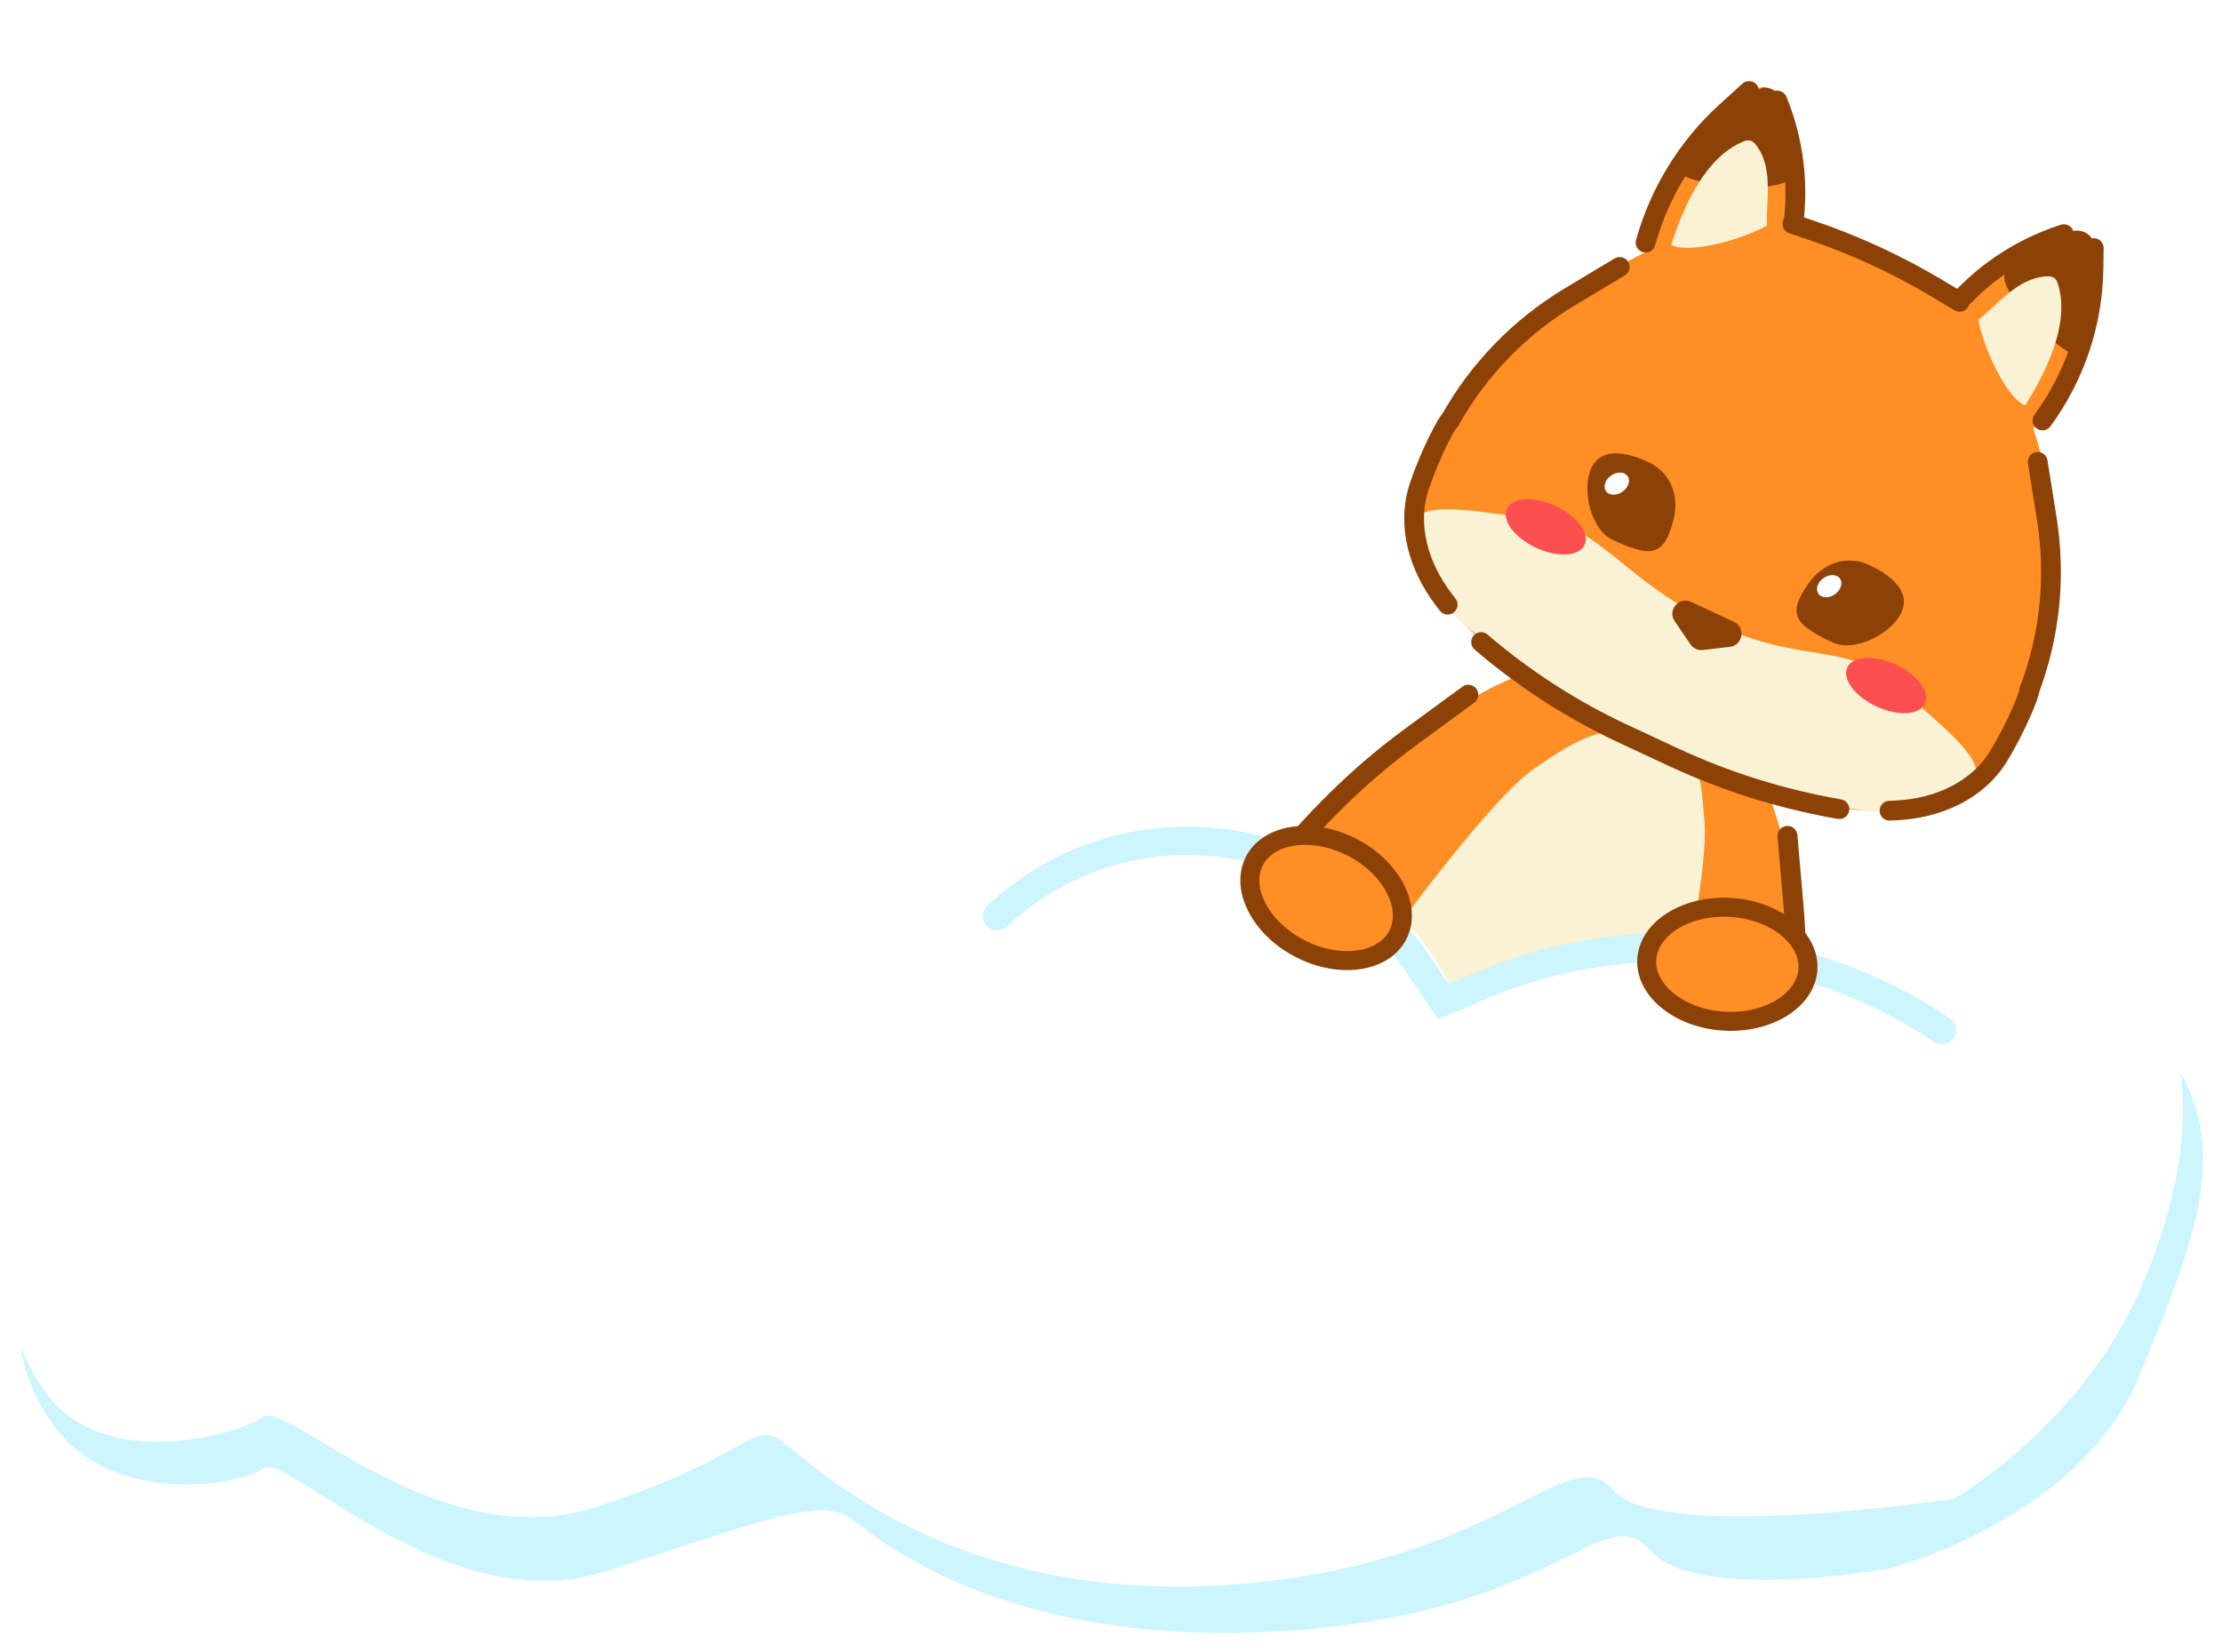 <svg width="234" height="174" viewBox="0 0 234 174" fill="none" xmlns="http://www.w3.org/2000/svg">
<g filter="url(#filter0_d_110_463)">
<path d="M100.021 64.87C122.333 53.971 147.866 63.507 157.182 72.593C166.497 81.679 164.551 98.615 168.923 94.733C173.296 90.852 184.935 90.157 197.061 93.163C211.611 96.771 224.719 101.795 229.571 110.427C234.423 119.058 231.512 127.69 225.204 142.681C218.896 157.673 199.007 162.775 199.007 162.775C199.007 162.775 178.62 166.49 173.77 160.853C168.92 155.216 164.059 167.478 135.443 169.357C106.826 171.236 93.221 160.304 89.826 157.673C86.431 155.042 80.115 157.863 63.624 163.124C47.133 168.386 30.143 150.404 27.717 152.221C25.291 154.039 12.678 156.104 6.373 148.587C0.067 141.071 1.038 131.225 6.373 124.836C10.986 119.311 27.545 120.235 31.939 120.586C30.79 119.459 28.881 117.426 25.782 113.933C15.111 101.907 37.429 86.816 41.309 85.313C45.189 83.81 52.472 81.679 58.292 81.679C64.112 81.679 81.097 85.313 81.097 85.313C81.097 85.313 77.71 75.769 100.021 64.87Z" fill="white"/>
<path d="M229.674 111.043C234.379 119.612 231.465 128.226 225.203 143.109C218.91 158.066 199.098 163.178 199.007 163.201C199.007 163.201 178.619 166.917 173.769 161.279C168.919 155.643 164.058 167.905 135.443 169.784C106.827 171.663 93.221 160.731 89.825 158.1C86.43 155.469 80.114 158.289 63.623 163.551C47.133 168.813 30.142 150.831 27.716 152.649C25.289 154.466 12.677 156.53 6.372 149.014C4.011 146.199 2.671 143.058 2.198 139.895C3.079 142.029 4.152 143.924 5.397 145.407C11.702 152.924 25.291 149.041 27.717 147.224C30.144 145.407 46.163 162.026 62.654 156.765C79.144 151.503 79.153 147.32 82.548 149.95C85.944 152.582 100.514 166.821 129.129 164.942C157.746 163.062 165.038 149.31 169.888 154.947C174.738 160.585 205.795 155.856 205.795 155.856C205.857 155.82 219.395 148.098 225.689 133.141C229.357 124.423 230.398 117.232 229.674 111.043Z" fill="#CDF5FD"/>
<path d="M184.635 122.779C175.56 142.777 162.813 139.076 147.366 132.066C131.919 125.056 120.74 117.9 129.815 97.902C133.983 88.719 146.518 76.747 154.411 71.947C162.303 67.147 166.782 67.082 175.136 70.873C183.489 74.663 185.53 78.001 187.974 87.178C190.709 97.448 188.802 113.596 184.635 122.779Z" fill="#FF8E24"/>
<path d="M171.38 123.191C165.33 136.523 157.713 134.455 148.553 130.298C139.392 126.141 132.821 121.77 138.871 108.438C141.649 102.316 156.587 82.358 161.5 79C166.413 75.642 169.435 73.752 174.389 76C179.342 78.248 179 79 179.5 84.5C180.114 91.254 174.158 117.069 171.38 123.191Z" fill="#F9F2D4"/>
<path d="M154.628 71.175L148.608 75.586C145.715 77.706 142.99 80.045 140.456 82.582L139.994 83.044C137.21 85.832 134.665 88.85 132.388 92.067L130.456 94.797L128.489 98.736C127.005 101.71 126.233 104.988 126.235 108.312V108.312C126.236 110.567 126.594 112.808 127.295 114.951L128.007 117.132" stroke="#8C4107" stroke-width="2.1" stroke-linecap="round"/>
<path d="M188.238 86.043L188.882 93.478C189.191 97.051 189.225 100.642 188.984 104.22L188.957 104.63C188.681 108.722 188.047 112.782 187.06 116.763L186.231 120.108L184.702 123.854C183.444 126.935 181.484 129.68 178.979 131.869V131.869C177.284 133.35 175.365 134.554 173.295 135.437L171.179 136.339" stroke="#8C4107" stroke-width="2.1" stroke-linecap="round"/>
<path d="M213.355 72.282C205.593 88.929 191.473 84.096 174.108 75.998C156.742 67.9 143.964 60.191 151.726 43.544C155.291 35.9 167.597 26.798 175.621 23.496C183.646 20.195 188.469 20.68 197.861 25.06C207.252 29.439 209.789 32.649 213.353 41.091C217.342 50.538 216.92 64.638 213.355 72.282Z" fill="#FF8E24"/>
<path d="M207.942 80.608C205.354 86.157 191.473 84.096 174.108 75.998C156.742 67.9 146.241 58.592 148.828 53.043C150.016 50.495 155.809 52.077 162.035 52.632C168.261 53.188 171.21 59.335 180.601 63.714C189.993 68.093 194.472 65.498 199.767 70.227C205.693 75.52 209.13 78.06 207.942 80.608Z" fill="#F9F2D4"/>
<path d="M176.207 52.86C175.724 54.599 175.292 55.526 174.274 55.94C173.153 56.394 170.987 55.403 169.805 54.851C167.547 53.798 166.528 49.564 167.581 47.306C168.633 45.049 171.359 45.623 173.617 46.676C175.874 47.729 176.942 50.217 176.207 52.86Z" fill="#8C4107"/>
<ellipse cx="170.264" cy="48.941" rx="1.041" ry="1.388" transform="rotate(55 170.264 48.941)" fill="white"/>
<path d="M190.43 59.493C189.409 60.98 188.976 61.907 189.314 62.953C189.686 64.104 191.838 65.126 193.021 65.677C195.278 66.73 199.177 64.788 200.23 62.531C201.282 60.273 199.09 58.554 196.833 57.502C194.575 56.449 191.983 57.231 190.43 59.493Z" fill="#8C4107"/>
<ellipse cx="192.635" cy="59.742" rx="1.041" ry="1.388" transform="rotate(55 192.635 59.742)" fill="white"/>
<path d="M184.823 25.099C181.338 27.11 175.401 28.113 173.485 24.794C173.895 23.522 174.36 21.963 175.082 20.21C176.907 15.776 180.172 11.961 183.542 8.552C184.463 7.62 185.319 7.006 185.967 7.202C186.127 7.25 186.275 7.36 186.411 7.521C190.146 11.917 190.919 20.406 186.427 24.026C185.976 24.389 185.445 24.739 184.823 25.099Z" fill="#FF8E24"/>
<path d="M188.175 17.098C185.977 18.367 177.71 17.447 176.97 16.166C177.293 15.63 177.663 14.99 178.151 14.262C179.84 11.741 182.152 9.652 184.596 7.854C185.121 7.468 185.581 7.21 185.887 7.227C188.554 7.372 188.242 12.026 188.899 14.614C189.159 15.638 189.164 16.527 188.175 17.098Z" fill="#8C4107"/>
<path d="M186.063 21.764C183.587 23.194 177.886 24.801 175.99 23.792C176.292 22.913 176.636 21.839 177.16 20.628C178.506 17.518 180.489 14.159 183.631 12.889C183.882 12.787 184.121 12.754 184.34 12.816C184.601 12.889 184.843 13.123 185.069 13.452C186.712 15.846 186.019 18.861 186.063 21.764Z" fill="#F9F2D4"/>
<path d="M206.324 35.125C207.023 39.087 210.071 44.28 213.845 43.615C214.556 42.483 215.451 41.124 216.33 39.444C218.554 35.197 219.378 30.243 219.823 25.47C219.944 24.166 219.865 23.115 219.298 22.744C219.158 22.653 218.979 22.611 218.769 22.609C213 22.574 206 27.439 206.115 33.206C206.126 33.786 206.199 34.417 206.324 35.125Z" fill="#FF8E24"/>
<path d="M211.108 27.496C211.549 29.996 217.568 35.738 219.025 35.481C219.228 34.889 219.48 34.194 219.724 33.352C220.57 30.438 220.684 27.324 220.49 24.296C220.448 23.646 220.35 23.128 220.14 22.904C218.316 20.954 214.951 24.185 212.546 25.345C211.594 25.804 210.91 26.371 211.108 27.496Z" fill="#8C4107"/>
<path d="M208.344 31.695C208.84 34.51 211.274 39.911 213.266 40.714C213.744 39.918 214.346 38.964 214.937 37.784C216.455 34.755 217.753 31.076 216.706 27.852C216.623 27.595 216.495 27.391 216.306 27.262C216.082 27.11 215.748 27.075 215.351 27.113C212.461 27.393 210.596 29.862 208.344 31.695Z" fill="#F9F2D4"/>
<path d="M179.34 66.466C178.827 66.527 178.323 66.298 178.032 65.872L176.364 63.439C175.566 62.274 176.816 60.8 178.096 61.397L182.594 63.495C183.861 64.085 183.559 65.966 182.171 66.13L179.34 66.466Z" fill="#8C4107"/>
<path d="M188.91 21.269L188.984 20.385C189.32 16.364 188.697 12.322 187.167 8.589V8.589" stroke="#8C4107" stroke-width="2.082" stroke-linecap="round"/>
<path d="M206.518 29.48L207.148 28.855C210.012 26.013 213.509 23.892 217.352 22.665V22.665" stroke="#8C4107" stroke-width="2.082" stroke-linecap="round"/>
<path d="M170.572 26.116L165.341 29.253C160.063 32.419 155.704 36.91 152.698 42.281V42.281" stroke="#8C4107" stroke-width="2.082" stroke-linecap="round"/>
<path d="M152.698 42.281C152.451 42.364 150.637 45.731 149.473 49.198V49.198C148.097 53.293 149.412 57.69 152.026 61.128L152.452 61.689" stroke="#8C4107" stroke-width="2.082" stroke-linecap="round"/>
<path d="M214.592 46.643L215.551 52.666C216.519 58.745 215.88 64.97 213.698 70.725V70.725" stroke="#8C4107" stroke-width="2.082" stroke-linecap="round"/>
<path d="M213.698 70.725C213.794 70.969 212.38 74.522 210.473 77.643V77.643C208.22 81.329 204.007 83.147 199.692 83.355L198.989 83.389" stroke="#8C4107" stroke-width="2.082" stroke-linecap="round"/>
<path d="M155.975 65.628V65.628C160.51 69.521 165.556 72.776 170.972 75.302L173.5 76.48L176.188 77.734C181.708 80.308 187.544 82.144 193.545 83.195L193.707 83.223" stroke="#8C4107" stroke-width="2.082" stroke-linecap="round"/>
<path d="M173.296 23.558V23.558C174.773 18.245 177.723 13.457 181.805 9.749L184.19 7.584" stroke="#8C4107" stroke-width="2.082" stroke-linecap="round"/>
<path d="M215.094 42.283V42.283C218.501 37.647 220.378 32.064 220.464 26.311L220.496 24.131" stroke="#8C4107" stroke-width="2.082" stroke-linecap="round"/>
<path d="M188.763 21.583L190.64 22.217C195.329 23.8 199.834 25.881 204.08 28.422L206.372 29.794" stroke="#8C4107" stroke-width="2.082" stroke-linecap="round"/>
<ellipse cx="162.783" cy="53.491" rx="4.51" ry="2.429" transform="rotate(25 162.783 53.491)" fill="#FC4F4F"/>
<ellipse cx="198.628" cy="70.206" rx="4.51" ry="2.429" transform="rotate(25 198.628 70.206)" fill="#FC4F4F"/>
<ellipse cx="126" cy="112" rx="29" ry="26" fill="white"/>
<ellipse cx="175.5" cy="123" rx="37.5" ry="26" fill="white"/>
<path d="M105 94.5V94.5C118.114 82.173 139.145 84.509 149.234 99.413L152 103.5L155.963 101.821C171.892 95.071 190.154 96.832 204.5 106.5V106.5" stroke="#CDF5FD" stroke-width="3" stroke-linecap="round"/>
<path d="M142.411 87.253C144.571 88.37 146.156 90.01 146.998 91.714C147.839 93.419 147.911 95.119 147.204 96.487C146.496 97.855 145.067 98.778 143.189 99.077C141.312 99.375 139.058 99.029 136.898 97.911C134.737 96.794 133.152 95.154 132.311 93.45C131.469 91.745 131.397 90.045 132.104 88.677C132.812 87.309 134.241 86.386 136.119 86.087C137.996 85.789 140.25 86.135 142.411 87.253Z" fill="#FF8E24" stroke="#8C4107" stroke-width="2"/>
<path d="M182.275 93.578C184.703 93.726 186.816 94.585 188.275 95.803C189.734 97.022 190.487 98.548 190.393 100.085C190.3 101.622 189.366 103.045 187.769 104.077C186.173 105.109 183.971 105.704 181.543 105.555C179.116 105.407 177.003 104.549 175.544 103.33C174.085 102.111 173.331 100.585 173.425 99.048C173.519 97.511 174.453 96.088 176.049 95.056C177.646 94.024 179.848 93.429 182.275 93.578Z" fill="#FF8E24" stroke="#8C4107" stroke-width="2"/>
</g>
<defs>
<filter id="filter0_d_110_463" x="0" y="6.543" width="234" height="167.457" filterUnits="userSpaceOnUse" color-interpolation-filters="sRGB">
<feFlood flood-opacity="0" result="BackgroundImageFix"/>
<feColorMatrix in="SourceAlpha" type="matrix" values="0 0 0 0 0 0 0 0 0 0 0 0 0 0 0 0 0 0 127 0" result="hardAlpha"/>
<feOffset dy="2"/>
<feGaussianBlur stdDeviation="1"/>
<feComposite in2="hardAlpha" operator="out"/>
<feColorMatrix type="matrix" values="0 0 0 0 0 0 0 0 0 0 0 0 0 0 0 0 0 0 0.2 0"/>
<feBlend mode="normal" in2="BackgroundImageFix" result="effect1_dropShadow_110_463"/>
<feBlend mode="normal" in="SourceGraphic" in2="effect1_dropShadow_110_463" result="shape"/>
</filter>
</defs>
</svg>
